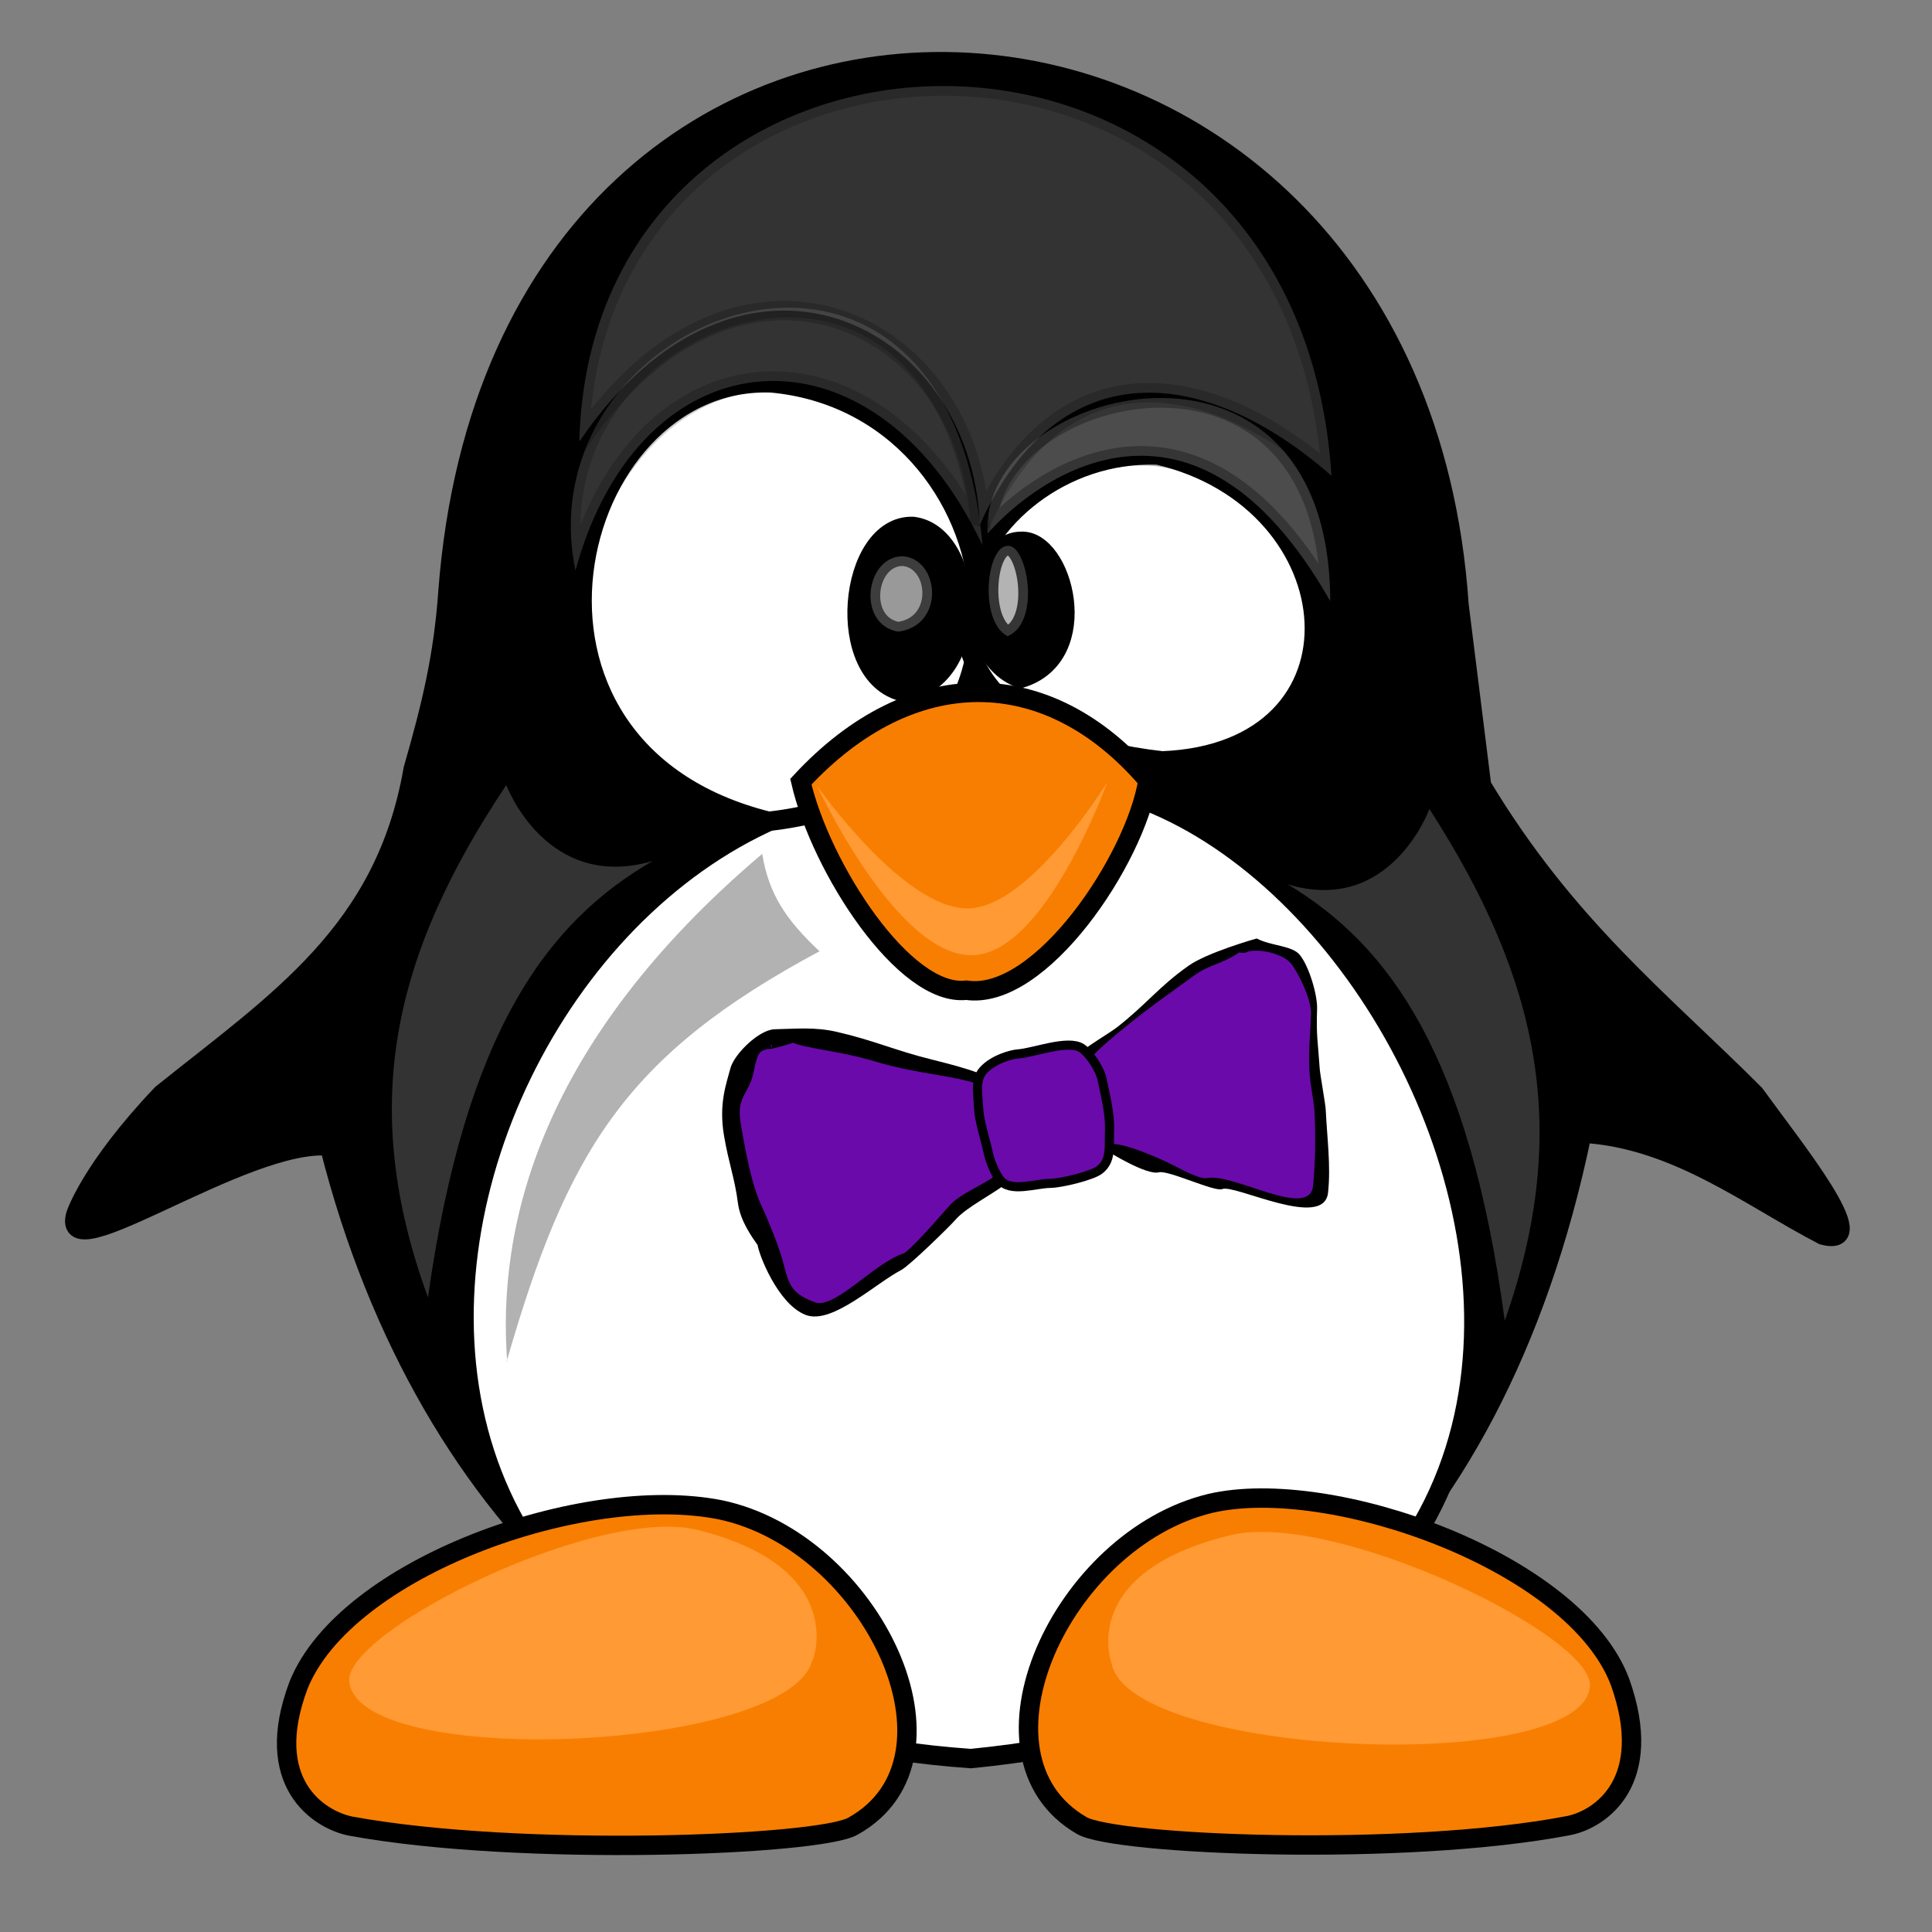 <svg class="logo" xmlns="http://www.w3.org/2000/svg" viewBox="0 0 300 300" version="1.1">
  <rect x="0" y="0" width="300" height="300" fill="#808080" stroke="none"/>
  <g stroke="none" stroke-width="1" fill="none" fill-rule="evenodd">
    <g id="Penguin" transform="translate(10.857, 8.721)">
      <path d="M14.26 161.17C32.28 146.71 48.9 136.06 53.3 110.74 56.2 100.66 58 93.09 58.7 83.21 67.3-30.76 208.4-23 215.7 85.23L219.2 113.27C232.4 135.25 247.2 146.75 261.6 161.17 267.5 169.34 280.44 185.28 272.2 183.06 260.9 177.21 249.4 168.03 234.8 167.23 207.2 300.87 70.8 290.07 40.3 169.24 27.2 168.03-1.61 189.05 0.9 179.93 0.9 179.93 3.16 172.85 14.26 161.17Z" id="Outline" stroke="#000000" stroke-width="3.01" fill="#000000"/>
      <path d="M140.3 113.77C204.1 96.02 277.6 250.84 139.9 264.35 10.5 255.28 62.5 104.19 140.3 113.77L140.3 113.77Z" id="Stomach" stroke="#000000" stroke-width="3.01" fill="#FFFFFF"/>
      <path d="M108.9 50.73C77.3 49.62 63 107.52 108.5 118.81 156.6 113.47 147.4 54.26 108.9 50.73L108.9 50.73Z" id="Left-Eye" stroke="#000000" stroke-width="3.01" fill="#FFFFFF"/>
      <path d="M169.6 109.43C119.6 103.78 139.2 60.92 168.9 61.93 199.6 69.09 202.8 108.12 169.6 109.43L169.6 109.43Z" id="Right-Eye" stroke="#000000" stroke-width="3.01" fill="#FFFFFF"/>
      <path d="M139.2 145.04C129.6 146.15 116.6 126.08 113.5 112.66 130.7 94.1 151.9 94.3 167.4 112.46 165.4 124.76 150.7 146.75 139.2 145.04L139.2 145.04Z" id="Nose" stroke="#000000" stroke-width="3.01" fill="#F87E01"/>
      <path d="M142.5 74.13C141.1 51.04 195.6 37.62 195.7 84.62 174.5 47.3 150 65.56 142.5 74.13L142.5 74.13Z" id="Right-Eyebrow" stroke="#000000" stroke-width="3.01" opacity="0.3" fill="#FFFFFF"/>
      <path d="M78.5 79.88C70.2 39.44 136.4 14.73 141.7 75.95 124.7 39.94 88.6 42.76 78.5 79.88L78.5 79.88Z" id="Left-Eyebrow" stroke="#000000" stroke-width="3.01" opacity="0.2" fill="#FFFFFF"/>
      <path d="M147.6 75.34C154.2 74.84 159.1 93.19 147.6 96.62 137.8 92.99 140.4 75.44 147.6 75.34L147.6 75.34Z" id="Right-Eye" stroke="#000000" stroke-width="3.01" fill="#000000"/>
      <path d="M130.9 73.02C140.7 74.23 142 96.72 129.5 98.74 118.5 96.32 120.8 72.72 130.9 73.02L130.9 73.02Z" id="Left-Eye" stroke="#000000" stroke-width="3.01" fill="#000000"/>
      <path d="M79.2 59.71C103.8 23.6 139.9 40.85 141.3 72.72 153.8 45.19 176.7 48.31 195.9 65.16 190.6-16.24 81.1-13.01 79.1 59.71L79.2 59.71Z" id="Forhead" stroke="#000000" stroke-width="3.01" opacity="0.2" fill="#FFFFFF"/>
      <path d="M157.1 274.74C162.2 277.77 207.2 279.68 232.8 274.74 237.7 273.73 246.2 267.88 240.7 252.45 233.7 233.79 195.7 220.38 177.1 224.72 154 230.26 138.5 263.95 157.1 274.74L157.1 274.74Z" id="Right-Foot" stroke="#000000" stroke-width="3.01" fill="#F87E01"/>
      <path d="M121.6 274.84C116.4 277.87 70 279.68 43.6 274.84 38.6 273.83 29.8 268.09 35.5 252.96 42.8 234.7 79.7 221.49 101 225.72 124.5 230.67 140.6 264.25 121.6 274.84L121.6 274.84Z" id="Left-Foot" stroke="#000000" stroke-width="3.01" fill="#F87E01"/>
      <path d="M145.6 76.05C148.6 75.65 150.9 87.85 145.6 90.07 141.1 87.75 142.3 76.05 145.6 76.05L145.6 76.05Z" id="Right-Pupil" stroke="#000000" stroke-width="3.01" opacity="0.7" fill="#FFFFFF"/>
      <path d="M129.4 77.66C135.1 78.17 135.9 88.45 128.6 89.36 122.1 88.25 123.5 77.56 129.4 77.66L129.4 77.66Z" id="Left-Pupil" stroke="#000000" stroke-width="3.01" opacity="0.6" fill="#FFFFFF"/>
      <path d="M67.8 113.27C67.8 113.27 74 129.81 90.5 124.97 74.1 134.45 61.4 151.49 55.6 192.74 44.8 163.19 50 139.79 67.7 113.27L67.8 113.27Z" id="Left-Chest-Shine" opacity="0.2" fill="#FFFFFF"/>
      <path d="M211.1 116.9C211.1 116.9 205.1 133.44 189.1 128.6 204.9 138.08 217.3 155.12 222.8 196.37 233.2 166.82 228.2 143.42 211.1 116.9L211.1 116.9Z" id="Right-Chest-Shine" opacity="0.2" fill="#FFFFFF"/>
      <path d="M161 112.96C161 112.96 151.5 139.19 140.3 139.59 128.4 140.09 116 113.27 116 113.27 116 113.27 129.5 132.63 139.6 132.33 149.2 132.03 161 112.86 161 112.86L161 112.96Z" id="Nose-Shine" fill="#FF9A34"/>
      <path d="M67.8 202.73C77.2 170.15 86.1 155.22 116.4 138.99 111.1 134.04 108.5 130.01 107.5 123.86 73 153.11 66.3 181.65 67.9 202.73L67.8 202.73Z" id="Stomach-Shine" opacity="0.5" fill="#666666"/>
      <path d="M161.8 249.83C165.4 264.05 234.1 266.98 236 253.36 237.5 245.69 196.5 225.72 180.2 229.66 156.2 235.51 161.8 249.73 161.8 249.73L161.8 249.83Z" id="Right-Foot-Shine" fill="#FF9A34"/>
      <path d="M115.3 249.02C111.8 263.24 45.3 266.17 43.4 252.55 42 244.89 81.7 224.92 97.5 228.85 120.8 234.7 115.4 248.92 115.4 248.92L115.3 249.02Z" id="Left-Foot-Shine" fill="#FF9A34"/>
    </g>
    <g id="Bowtie" transform="translate(160.547, 174.291) rotate(-12) translate(-160.547, -174.291) translate(113.547, 152.291)">
      <path d="M57.03 14.5C55.18 14.24 60.91 11.5 62.59 10.69 67.9 8.1 70.41 5.92 75.71 3.64 78.98 2.23 81.09 3.81 84.42 2.48 86.56 1.62 90.65 4.1 91.58 5.97 92.59 8.01 93.54 10.71 93.01 12.83 91.99 16.95 91.49 20.69 90.89 24.89 90.76 25.8 90.71 30.03 90.56 30.94 89.88 35.03 89.91 37.68 88.59 41.65 86.75 47.2 80.06 39.63 76.04 38.66 74.79 38.35 70.6 36.99 65.5 33.52 63.5 32.15 60.71 30.41 57.62 28.66 57.21 21.54 57.47 18.27 57.39 18.2" id="Shape" fill="#6A0AAB"/>
      <path d="M39.84 14.6C41.7 14.35 34.45 11.03 32.76 10.25 27.4 7.77 24.92 5.2 19.65 2.87 16.6 1.52 13.75 1.78 10.62 1.32 7.72 0.89 5.39 3.45 4.46 5.24 3.43 7.2 1.22 10.2 1.02 14.68 0.84 18.74 1.04 20.39 1.41 24.44 1.63 26.85 2.1 28.24 2.25 30.86 2.48 34.82 2.16 39.22 5.91 42.22 10.21 45.65 17.65 39.97 21.7 38.92 22.95 38.6 30.06 34.61 31.29 33.73 33.24 32.33 38.83 30.94 39.99 28.98 40.84 27.55 40.64 29.09 40.72 29.01" id="Shape" fill="#6A0AAB"/>
      <path d="M10.01 0.02C7.79 0.08 4.01 2.54 3.14 4.3 2.08 6.42 0.3 9.11 0.09 13.95 -0.1 18.34 0.35 20.67 0.02 24.8 -0.18 27.41 1.05 30.17 1.66 31.59 1.52 33.09 2.82 40.97 6.41 43.36 9.72 45.56 17.7 40.73 21.86 39.59 23.14 39.25 30.43 34.66 31.69 33.71 33.7 32.2 38.26 31 40.36 29.95L40.36 29.94 40.39 29.93C40.47 29.87 40.52 29.78 40.59 29.71L40.59 14.42C42.5 14.15 35.07 10.56 33.33 9.71 27.84 7.04 25.17 4.94 19.76 2.42 16.63 0.96 13.82 0.69 10.63 0.07 10.43 0.03 10.22 0.01 10.01 0.02L10.01 0.02ZM9.43 1.64C8.02 2.01 15.76 1.4 13.96 1.31 10.9 1.16 18.11 3.79 21.07 5.1 26.18 7.38 25.44 7.73 34.14 11.15 35.82 11.81 41.91 14.27 40.11 14.52L39.73 29.21C39.66 29.28 39.61 29.37 39.52 29.42L39.51 29.42C37.53 30.38 33.76 30.99 31.87 32.35 30.68 33.21 24.3 38.12 23.06 38.26 18.25 38.78 10.75 44.74 7.63 42.75 4.23 40.58 3.95 39.12 3.81 35.25 3.71 32.68 2.84 28.1 2.35 25.94 1.49 22.21 1.68 16.5 1.86 12.54 2.05 8.17 4.18 8.15 5.48 5.13 6.98 1.68 7.34 1.73 9.43 1.64L9.43 1.64Z" id="Shape" stroke="#000000" stroke-width="1.17" fill="#000000"/>
      <path d="M86.78 1.25C86.6 1.26 78.82 1.78 75.55 3.19 70.25 5.47 67.98 7.65 62.67 10.24 60.99 11.05 54.43 13.15 56.28 13.41L57.35 28.83C57.42 28.9 62.42 33.71 64.36 33.61 65.88 33.54 72.19 38.43 73.45 38.2 75.53 37.84 87.56 47.72 89.4 42.18 90.72 38.2 91.05 33.6 91.73 29.52 91.88 28.61 92.01 24.01 92.14 23.1 92.74 18.9 92.65 18.03 93.67 13.92 94.2 11.8 93.83 7.21 92.81 5.17 91.95 3.44 88.66 2.85 86.78 1.25L86.78 1.25ZM85.05 2.96C87.17 2.89 90.44 4.59 91.2 6.21 92.11 8.13 93.08 12.31 92.61 14.3 91.7 18.17 90.93 19.97 90.39 23.92 90.28 24.78 90.12 28.41 89.99 29.26 89.38 33.1 88.54 36.86 87.37 40.59 85.73 45.8 75.7 36.04 71.46 36.04 70.32 36.04 67.58 33.63 66.49 32.76 64.77 31.39 57.64 26.15 56.76 28.15 55.75 30.43 53.9 28.01 53.6 30.45L57.69 14.73C56.04 14.48 62.45 11.22 63.95 10.46 68.69 8.03 71.17 7.07 75.9 4.93 78.82 3.6 80.64 4.07 83.61 2.82 83.75 2.76 84.27 3.21 85.05 2.96L85.05 2.96Z" id="Shape" fill="#000000"/>
      <path d="M40.95 12.49C39.39 13.66 39.42 15.85 39.08 17.9 38.71 20.15 39.08 22.9 39.08 25.19 39.08 26.67 39.52 28.65 40.02 29.66 41.14 31.92 45.23 31.32 47.51 31.78 49.16 32.11 54.11 31.99 55.47 31.31 57.57 30.25 57.58 28.23 58.28 25.43 58.82 23.23 58.74 19.99 58.74 17.66 58.74 15.95 57.64 13.26 56.64 12.25 54.86 10.47 49.2 11.42 46.81 11.08 45.81 10.93 42.81 11.1 40.95 12.49L40.95 12.49Z" id="Shape" stroke="#000000" stroke-width="1.42" fill="#6A0AAB"/>
    </g>
  </g>
</svg>
